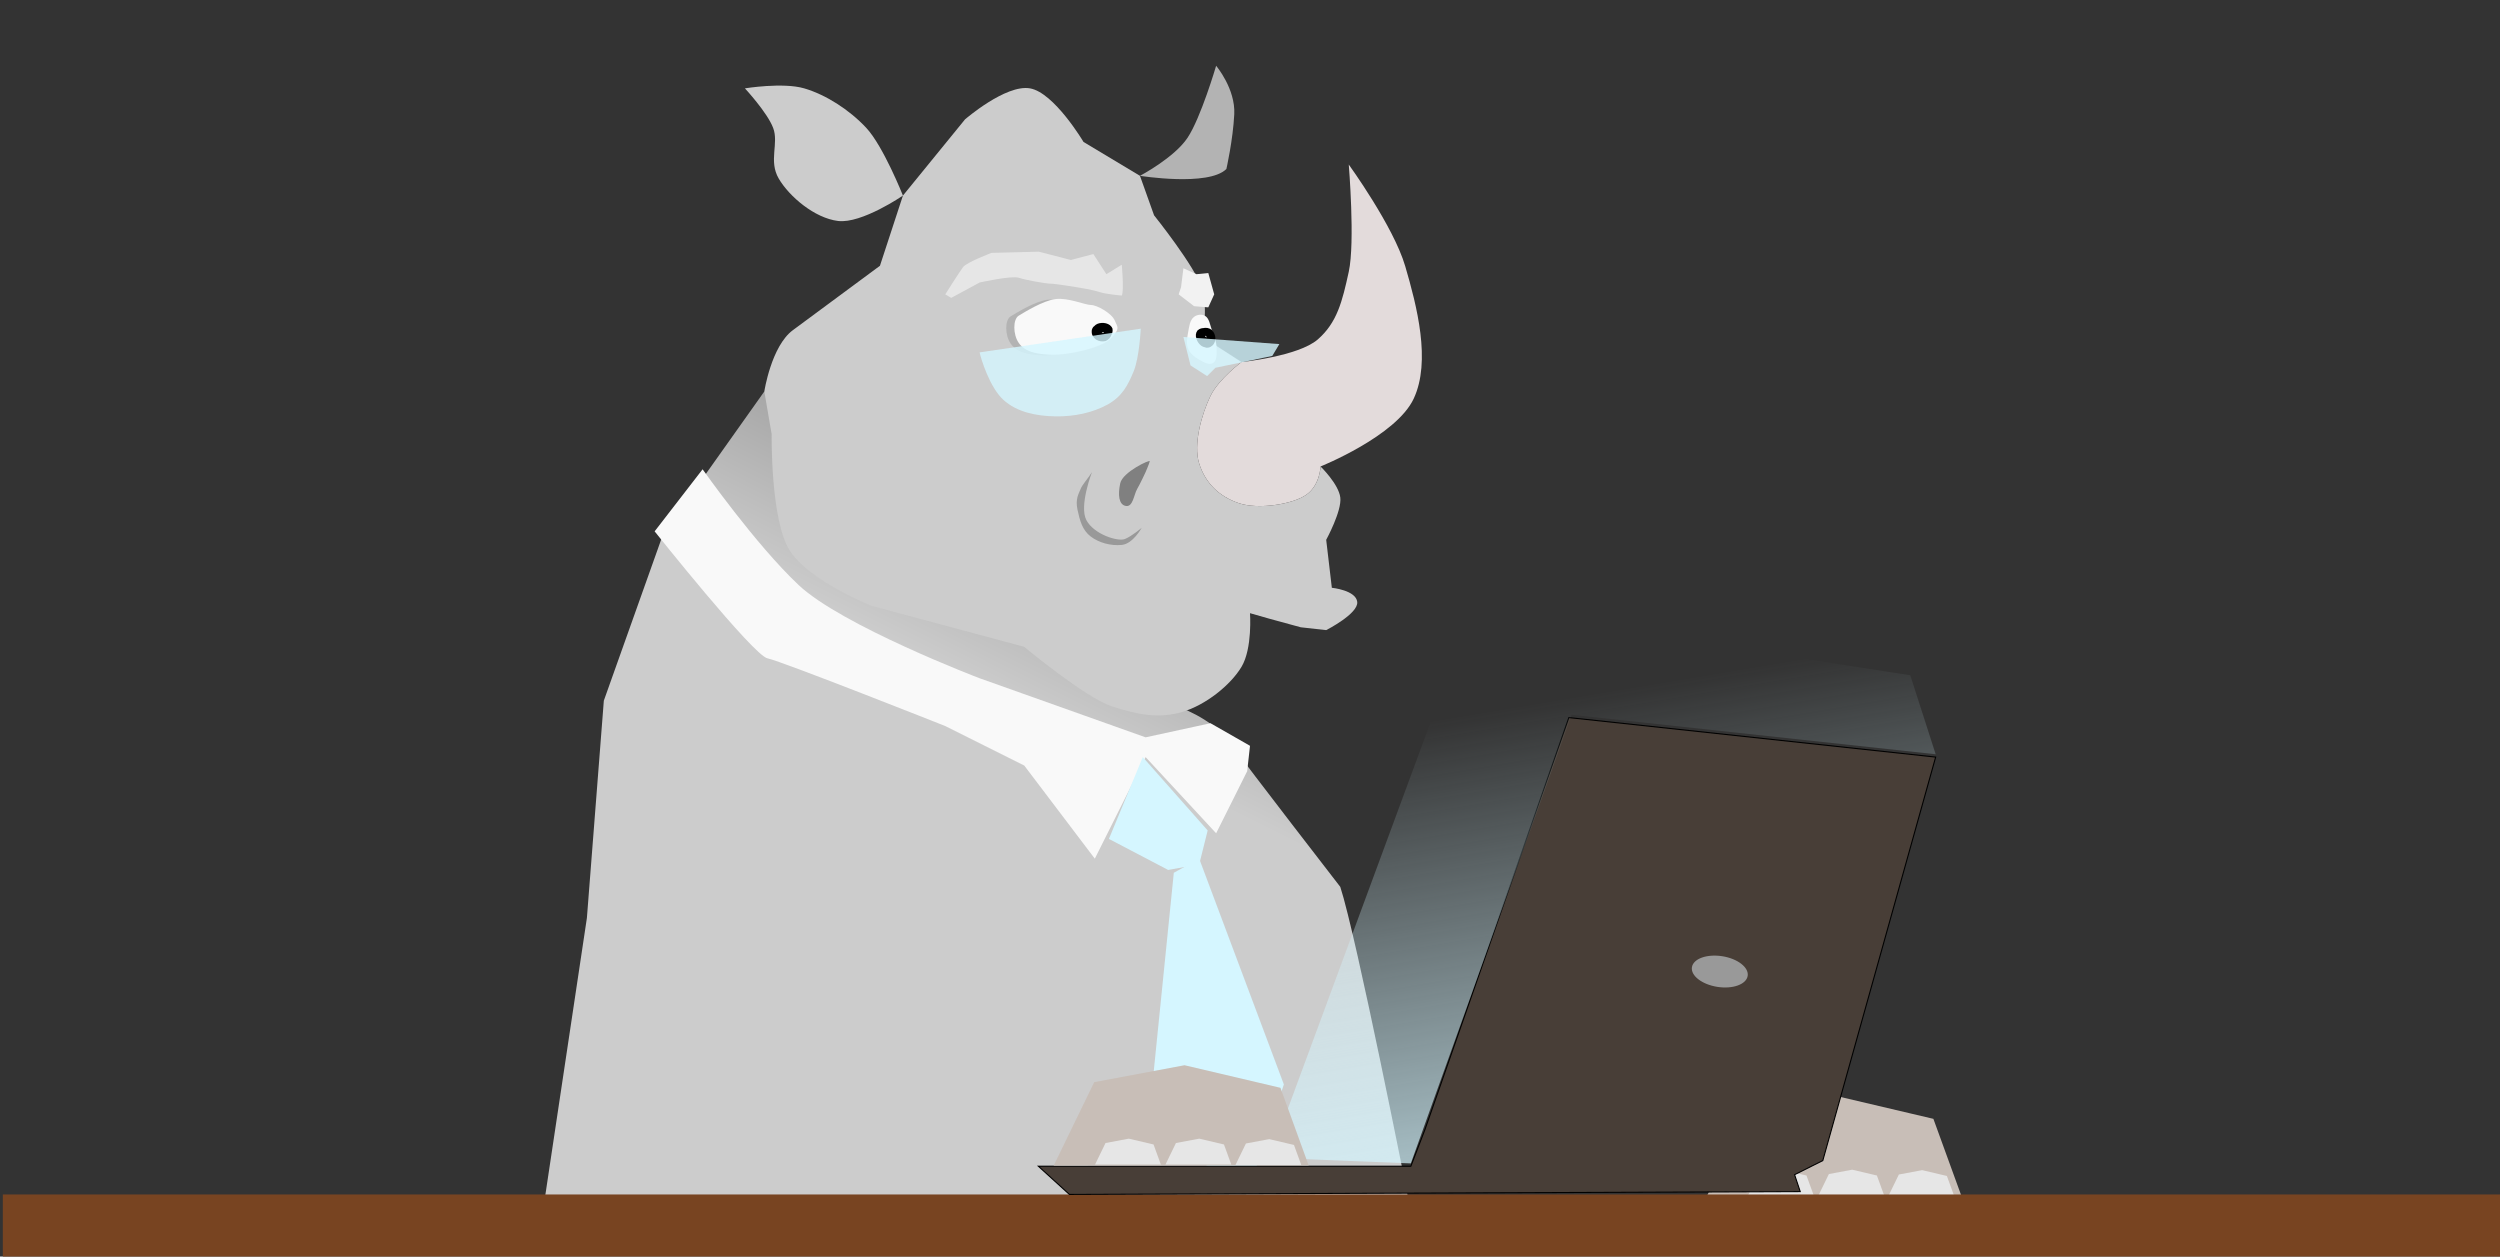 <?xml version="1.0" encoding="UTF-8" standalone="no"?>
<!-- Created with Inkscape (http://www.inkscape.org/) -->

<svg
   xmlns:dc="http://purl.org/dc/elements/1.1/"
   xmlns:cc="http://creativecommons.org/ns#"
   xmlns:rdf="http://www.w3.org/1999/02/22-rdf-syntax-ns#"
   xmlns:svg="http://www.w3.org/2000/svg"
   xmlns="http://www.w3.org/2000/svg"
   xmlns:xlink="http://www.w3.org/1999/xlink"
   xmlns:sodipodi="http://sodipodi.sourceforge.net/DTD/sodipodi-0.dtd"
   xmlns:inkscape="http://www.inkscape.org/namespaces/inkscape"
   width="2300"
   height="1156"
   viewBox="0 0 608.542 305.858"
   version="1.1"
   id="svg16279"
   inkscape:version="0.92.3 (2405546, 2018-03-11)"
   sodipodi:docname="nosorożec.svg">
  <rect x="0" y="0" width="608.542" height="305.858" fill="#333333" stroke="none"/>
  <defs
     id="defs16273">
    <linearGradient
       inkscape:collect="always"
       id="linearGradient16921">
      <stop
         style="stop-color:#d5f6ff;stop-opacity:0.753"
         offset="0"
         id="stop16917" />
      <stop
         style="stop-color:#d5f6ff;stop-opacity:0;"
         offset="1"
         id="stop16919" />
    </linearGradient>
    <linearGradient
       inkscape:collect="always"
       id="linearGradient16838">
      <stop
         style="stop-color:#cccccc;stop-opacity:1;"
         offset="0"
         id="stop16834" />
      <stop
         style="stop-color:#999999;stop-opacity:1"
         offset="1"
         id="stop16836" />
    </linearGradient>
    <linearGradient
       inkscape:collect="always"
       xlink:href="#linearGradient16838"
       id="linearGradient16840"
       x1="255.505"
       y1="215.266"
       x2="280.231"
       y2="165.959"
       gradientUnits="userSpaceOnUse"
       gradientTransform="translate(-17.858,-57.695)" />
    <linearGradient
       inkscape:collect="always"
       xlink:href="#linearGradient16921"
       id="linearGradient16927"
       x1="430.65"
       y1="275.294"
       x2="412.105"
       y2="164.712"
       gradientUnits="userSpaceOnUse" />
  </defs>
  <sodipodi:namedview
     id="base"
     pagecolor="#ffffff"
     bordercolor="#666666"
     borderopacity="1.0"
     inkscape:pageopacity="0.0"
     inkscape:pageshadow="2"
     inkscape:zoom="0.38521739"
     inkscape:cx="1150"
     inkscape:cy="578"
     inkscape:document-units="mm"
     inkscape:current-layer="layer26"
     showgrid="false"
     units="px"
     inkscape:snap-global="false"
     inkscape:window-width="1366"
     inkscape:window-height="705"
     inkscape:window-x="-8"
     inkscape:window-y="-8"
     inkscape:window-maximized="1" />
  <g
     inkscape:label="Layer 1"
     inkscape:groupmode="layer"
     id="layer1"
     transform="translate(0,8.858)">
    <path
       style="fill:url(#linearGradient16840);fill-opacity:1;stroke:none;stroke-width:0.265px;stroke-linecap:butt;stroke-linejoin:miter;stroke-opacity:1"
       d="m 186.046,86.432 -24.638,34.737 -14.424,40.524 -4.121,52.887 -10.303,68.684 210.174,-0.687 c 0,0 -12.542,-63.51 -16.484,-75.553 0,0 -22.322,-28.835 -26.787,-35.029 -4.465,-6.194 -13.05,-8.929 -13.05,-8.929 z"
       id="path16832"
       inkscape:connector-curvature="0"
       sodipodi:nodetypes="ccccccszcc" />
    <path
       style="fill:#cccccc;stroke:none;stroke-width:0.265px;stroke-linecap:butt;stroke-linejoin:miter;stroke-opacity:1"
       d="m 219.789,38.748 c 0,0 -4.763,-12.015 -8.929,-16.484 -4.166,-4.469 -9.936,-8.109 -15.111,-9.616 -5.174,-1.507 -14.424,0 -14.424,0 0,0 5.424,5.84 6.868,9.616 1.445,3.776 -1.17,8.027 1.374,12.363 2.544,4.336 8.686,9.59 14.424,10.303 5.737,0.713 15.797,-6.182 15.797,-6.182 z"
       id="path16824"
       inkscape:connector-curvature="0"
       sodipodi:nodetypes="czzczzzc" />
    <path
       style="fill:#cccccc;stroke:none;stroke-width:0.265px;stroke-linecap:butt;stroke-linejoin:miter;stroke-opacity:1"
       d="m 187.835,96.835 -1.789,-10.403 c 0,0 1.692,-11.034 6.957,-14.927 l 21.19,-15.668 5.597,-17.089 15.111,-18.545 c 0,0 9.889,-8.567 15.797,-7.555 5.908,1.012 13.05,13.05 13.05,13.05 l 13.737,8.242 3.434,9.616 c 0,0 10.105,12.585 11.676,17.858 1.571,5.273 0,11.676 0,11.676 l 9.616,6.182 c 0,0 -5.518,4.063 -7.555,8.242 -2.037,4.179 -4.289,11.673 -2.747,16.484 1.542,4.811 4.853,7.982 9.616,9.616 4.763,1.634 13.179,0.278 16.484,-2.061 3.305,-2.338 3.434,-6.868 3.434,-6.868 0,0 4.404,4.277 4.808,7.555 0.404,3.278 -3.434,10.303 -3.434,10.303 l 1.374,11.676 c 0,0 5.85,0.573 6.182,3.434 0.332,2.861 -7.555,6.868 -7.555,6.868 l -6.182,-0.687 -7.555,-2.061 -4.808,-1.374 c 0,0 0.617,8.564 -2.061,13.05 -2.678,4.486 -8.769,9.329 -14.424,10.989 -5.654,1.66 -10.732,0.743 -17.171,-1.374 -6.439,-2.117 -21.333,-14.485 -21.333,-14.485 l -18.545,-4.98 -18.545,-4.98 c 0,0 -15.248,-6.047 -19.959,-13.467 -4.711,-7.42 -4.399,-28.319 -4.399,-28.319 z"
       id="path16826"
       inkscape:connector-curvature="0"
       sodipodi:nodetypes="ccsccczccczcczzzzczcczcccczzzccczc" />
    <path
       style="fill:#e3dbdb;stroke:none;stroke-width:0.265px;stroke-linecap:butt;stroke-linejoin:miter;stroke-opacity:1"
       d="m 321.442,104.684 c 0,0 -0.129,4.53 -3.434,6.868 -3.305,2.338 -11.722,3.695 -16.484,2.061 -4.763,-1.634 -8.074,-4.805 -9.616,-9.616 -1.542,-4.811 0.71,-12.305 2.747,-16.484 2.037,-4.179 7.555,-8.242 7.555,-8.242 0,0 13.827,-1.402 18.545,-5.495 4.718,-4.093 5.983,-9.282 7.555,-16.484 1.572,-7.203 0,-26.1 0,-26.1 0,0 10.892,15.03 13.737,24.726 2.845,9.697 6.338,23.174 2.061,32.282 -4.278,9.108 -22.666,16.484 -22.666,16.484 z"
       id="path16828"
       inkscape:connector-curvature="0"
       sodipodi:nodetypes="czzzzczzczzc" />
    <path
       style="fill:#b3b3b3;stroke:none;stroke-width:0.265px;stroke-linecap:butt;stroke-linejoin:miter;stroke-opacity:1"
       d="m 277.484,33.94 c 0,0 8.322,-4.373 11.574,-9.242 3.252,-4.868 6.971,-17.545 6.971,-17.545 0,0 4.722,5.575 4.413,11.805 -0.309,6.23 -1.918,13.322 -1.918,13.322 -4.367,4.329 -21.041,1.66 -21.041,1.66 z"
       id="path16830"
       inkscape:connector-curvature="0"
       sodipodi:nodetypes="czczsc" />
    <path
       style="fill:#f9f9f9;stroke:none;stroke-width:0.265px;stroke-linecap:butt;stroke-linejoin:miter;stroke-opacity:1"
       d="m 289.215,72.017 c 0.244,-1.316 0.382,-2.931 1.442,-3.749 0.689,-0.532 1.831,-0.704 2.595,-0.288 1.133,0.616 1.273,2.255 1.73,3.461 0.529,1.396 1.128,2.834 1.154,4.326 0.022,1.282 0.229,3.079 -0.865,3.749 -1.014,0.621 -2.426,-0.279 -3.461,-0.865 -1.065,-0.603 -2.127,-1.465 -2.595,-2.595 -0.515,-1.243 -0.246,-2.714 0,-4.037 z"
       id="path16885"
       inkscape:connector-curvature="0"
       sodipodi:nodetypes="sssssssss" />
  </g>
  <g
     inkscape:groupmode="layer"
     id="layer25"
     inkscape:label="Layer 3">
    <path
       style="fill:#b3b3b3;fill-opacity:1;stroke:none;stroke-width:0.265px;stroke-linecap:butt;stroke-linejoin:miter;stroke-opacity:1"
       d="m 268.504,82.484 c -2.234,2.398 -10.785,4.208 -14.707,4.037 -3.922,-0.17 -6.364,-0.841 -7.786,-2.884 -1.422,-2.043 -1.442,-5.768 0,-6.633 1.442,-0.865 5.869,-3.637 8.94,-4.037 3.071,-0.4 7.21,1.442 8.651,1.442 1.442,0 5.037,2.015 5.768,3.749 0.73,1.734 1.369,1.928 -0.865,4.326 z"
       id="path16854-2"
       inkscape:connector-curvature="0"
       sodipodi:nodetypes="zzzzzzzz" />
    <path
       style="fill:#f9f9f9;fill-opacity:1;stroke:none;stroke-width:0.265px;stroke-linecap:butt;stroke-linejoin:miter;stroke-opacity:1"
       d="m 270.47,82.317 c -2.234,2.398 -10.785,4.208 -14.707,4.037 -3.922,-0.17 -6.364,-0.841 -7.786,-2.884 -1.422,-2.043 -1.442,-5.768 0,-6.633 1.442,-0.865 5.869,-3.637 8.94,-4.037 3.071,-0.4 7.21,1.442 8.651,1.442 1.442,0 5.037,2.015 5.768,3.749 0.73,1.734 1.369,1.928 -0.865,4.326 z"
       id="path16854"
       inkscape:connector-curvature="0"
       sodipodi:nodetypes="zzzzzzzz" />
    <path
       style="opacity:1;fill:#f9f9f9;fill-opacity:1;fill-rule:nonzero;stroke:none;stroke-width:1.572;stroke-linecap:butt;stroke-linejoin:bevel;stroke-miterlimit:4;stroke-dasharray:none;stroke-dashoffset:0;stroke-opacity:1;paint-order:normal"
       id="path16856"
       d="m 261.47,80.35 c -0.031,0.304 0.159,0.291 0.405,0.361 0.653,0.189 1.297,0.195 1.94,-0.016 0.488,-0.194 0.888,-0.478 1.079,-0.975 0.1,-0.31 0.018,-0.266 -0.182,-0.379 -0.359,-0.164 -0.759,-0.183 -1.147,-0.206 -0.526,-0.048 -1.035,0.028 -1.526,0.222 -0.509,0.269 -1.061,0.498 -1.429,0.956 -0.244,0.289 -0.432,0.592 -0.327,0.973 0.32,0.395 0.765,0.612 1.219,0.828 0.832,0.348 1.716,0.439 2.608,0.406 0.45,-0.045 0.803,-0.234 1.014,-0.636 0.06,-0.167 0.121,-0.346 0.131,-0.525 0.009,-0.167 -0.045,-0.046 -0.032,0.053 0.074,0.159 0.125,0.156 -0.084,0.164 0,0 0.038,-1.7 0.038,-1.7 v 0 c 0.548,0.024 1.001,0.087 1.409,0.504 0.085,0.142 0.194,0.273 0.256,0.427 0.265,0.658 -0.003,1.399 -0.29,1.994 -0.575,0.839 -1.354,1.337 -2.392,1.396 -1.157,0.029 -2.305,-0.106 -3.38,-0.565 -0.976,-0.462 -1.871,-1.026 -2.184,-2.127 -0.083,-0.888 0.139,-1.654 0.749,-2.324 0.591,-0.629 1.312,-1.061 2.099,-1.409 0.718,-0.26 1.456,-0.406 2.224,-0.333 0.739,0.047 1.477,0.14 2.103,0.571 0.798,0.685 1.052,1.402 0.664,2.418 -0.451,0.919 -1.162,1.54 -2.137,1.881 -1.015,0.288 -2.03,0.309 -3.044,-0.023 -1.099,-0.474 -1.576,-1.03 -1.464,-2.271 0,0 1.678,0.336 1.678,0.336 z"
       inkscape:connector-curvature="0" />
    <path
       style="opacity:1;fill:#000000;fill-opacity:1;fill-rule:nonzero;stroke:none;stroke-width:1.572;stroke-linecap:butt;stroke-linejoin:bevel;stroke-miterlimit:4;stroke-dasharray:none;stroke-dashoffset:0;stroke-opacity:1;paint-order:normal"
       id="path16862"
       d="m 268.447,80.884 c -0.206,0.057 -0.735,0.241 -0.689,0.54 0.215,-0.254 -0.141,-0.385 0.278,-0.304 0.213,0.036 0.5,0.016 0.651,-0.163 -0.006,-0.166 -0.056,-0.109 -0.113,-0.259 -0.135,-0.064 -0.346,-0.073 -0.506,-0.095 -0.1,-0.016 -0.827,-0.016 -0.711,0.155 0.062,0.065 0.063,-0.095 0.228,-0.038 0.334,0.182 0.665,0.322 1.04,0.391 0.183,-0.025 0.213,-0.046 0.269,-0.212 0.096,-0.155 0.245,-0.307 0.289,-0.492 0.003,-0.015 -0.004,-0.158 -0.049,-0.014 0.009,0.045 0.065,0.11 0.026,0.135 -0.035,0.024 -0.05,-0.069 -0.081,-0.099 -0.055,-0.054 -0.231,-0.063 -0.294,-0.077 -0.271,-0.011 -0.713,-0.172 -0.949,0.032 -0.247,0.088 -0.355,0.286 -0.433,0.523 0.062,0.163 0.232,0.281 0.382,0.363 0.232,0.065 0.645,0.284 0.864,0.108 0,-0.012 -0.006,-0.028 0.003,-0.036 0.193,-0.176 0.251,-0.206 0.313,-0.462 -0.089,-0.141 0.011,0.089 -0.201,0.047 -0.287,-0.061 -0.725,-0.374 -0.99,-0.135 -0.074,0.106 -0.159,0.198 -0.232,0.307 0,0 -1.358,-1.023 -1.358,-1.023 v 0 c 0.269,-0.341 0.532,-0.652 0.93,-0.853 0.83,-0.301 1.385,-0.216 2.191,0.088 0.995,0.369 1.473,0.989 1.284,2.083 -0.262,0.766 -0.718,1.312 -1.48,1.624 -0.834,0.188 -1.563,0.067 -2.308,-0.361 -0.778,-0.59 -1.255,-1.373 -0.982,-2.377 0.279,-0.663 0.693,-1.219 1.388,-1.484 0.656,-0.226 1.317,-0.254 1.997,-0.098 0.731,0.198 1.288,0.558 1.589,1.278 0.12,0.741 -0.021,1.279 -0.486,1.874 -0.534,0.723 -1.101,1.022 -2.01,0.93 -0.639,-0.13 -1.223,-0.37 -1.771,-0.727 -0.819,-0.716 -1.085,-1.531 -0.404,-2.476 0.697,-0.638 1.276,-0.752 2.203,-0.66 0.807,0.131 1.523,0.424 1.863,1.229 0.285,0.886 0.169,1.589 -0.543,2.221 -0.619,0.384 -1.286,0.573 -2.016,0.403 -1.044,-0.277 -1.683,-0.832 -1.447,-2.003 0.396,-0.816 1.034,-1.353 1.929,-1.566 0,0 0.336,1.678 0.336,1.678 z"
       inkscape:connector-curvature="0" />
    <path
       style="fill:#e6e6e6;stroke:none;stroke-width:0.265px;stroke-linecap:butt;stroke-linejoin:miter;stroke-opacity:1"
       d="m 273.065,71.935 c 0.577,-1.154 0,-7.498 0,-7.498 l -3.749,2.307 -3.172,-4.902 -5.479,1.442 -7.786,-2.019 -11.535,0.288 c 0,0 -6.056,2.307 -6.921,3.461 -0.865,1.154 -4.326,6.633 -4.326,6.633 l 1.442,0.865 6.921,-3.749 c 0,0 7.786,-1.73 9.517,-1.154 1.73,0.577 6.633,1.442 7.786,1.442 1.154,0 6.344,0.865 6.344,0.865 0,0 3.749,0.577 5.479,1.154 1.73,0.577 5.479,0.865 5.479,0.865 z"
       id="path16864"
       inkscape:connector-curvature="0" />
    <path
       style="fill:none;stroke:#000000;stroke-width:0.265px;stroke-linecap:butt;stroke-linejoin:miter;stroke-opacity:1"
       d="M 356.696,132.207 Z"
       id="path16866"
       inkscape:connector-curvature="0" />
    <path
       style="fill:#f2f2f2;stroke:none;stroke-width:0.265px;stroke-linecap:butt;stroke-linejoin:miter;stroke-opacity:1"
       d="m 286.908,71.647 3.749,2.884 3.461,0.288 1.442,-3.172 -1.442,-5.191 -2.884,0.288 -3.172,-1.442 -0.577,4.614 z"
       id="path16868"
       inkscape:connector-curvature="0" />
    <path
       style="opacity:1;fill:#000000;fill-opacity:1;fill-rule:nonzero;stroke:none;stroke-width:1.572;stroke-linecap:butt;stroke-linejoin:bevel;stroke-miterlimit:4;stroke-dasharray:none;stroke-dashoffset:0;stroke-opacity:1;paint-order:normal"
       id="path16862-9"
       d="m 293.477,81.977 c 0.156,0.146 0.591,0.499 0.822,0.303 -0.329,-0.05 -0.253,0.322 -0.404,-0.077 -0.082,-0.2 -0.249,-0.433 -0.481,-0.469 -0.138,0.092 -0.063,0.104 -0.161,0.232 0.017,0.148 0.12,0.333 0.185,0.48 0.039,0.094 0.42,0.712 0.506,0.523 0.023,-0.087 -0.114,-0.004 -0.152,-0.175 -0.021,-0.38 -0.075,-0.735 -0.214,-1.091 -0.117,-0.143 -0.151,-0.157 -0.322,-0.118 -0.182,-5.22e-4 -0.39,-0.047 -0.57,0.013 -0.014,0.005 -0.132,0.086 0.014,0.049 0.034,-0.031 0.059,-0.113 0.101,-0.094 0.039,0.018 -0.033,0.079 -0.042,0.12 -0.017,0.075 0.067,0.23 0.089,0.29 0.133,0.236 0.229,0.697 0.526,0.79 0.205,0.164 0.43,0.152 0.673,0.093 0.106,-0.139 0.117,-0.345 0.109,-0.516 -0.067,-0.231 -0.097,-0.698 -0.361,-0.792 -0.01,0.006 -0.021,0.02 -0.033,0.017 -0.251,-0.072 -0.308,-0.105 -0.558,-0.024 -0.073,0.149 0.07,-0.056 0.146,0.146 0.099,0.276 0.063,0.813 0.406,0.913 0.129,0.007 0.252,0.031 0.383,0.036 0,0 -0.157,1.693 -0.157,1.693 v 0 c -0.431,-0.05 -0.834,-0.109 -1.214,-0.343 -0.693,-0.548 -0.912,-1.065 -1.076,-1.911 -0.209,-1.041 0.068,-1.773 1.098,-2.187 0.789,-0.179 1.493,-0.078 2.159,0.406 0.598,0.61 0.878,1.295 0.905,2.154 -0.094,0.972 -0.509,1.789 -1.507,2.085 -0.71,0.111 -1.401,0.051 -1.992,-0.401 -0.537,-0.44 -0.908,-0.987 -1.133,-1.647 -0.215,-0.726 -0.202,-1.389 0.253,-2.024 0.567,-0.492 1.099,-0.654 1.85,-0.571 0.896,0.074 1.448,0.4 1.848,1.222 0.225,0.612 0.328,1.235 0.312,1.889 -0.179,1.073 -0.733,1.728 -1.894,1.644 -0.909,-0.258 -1.31,-0.691 -1.719,-1.527 -0.312,-0.756 -0.44,-1.519 0.067,-2.231 0.604,-0.708 1.263,-0.979 2.175,-0.705 0.652,0.325 1.163,0.793 1.402,1.503 0.313,1.034 0.176,1.869 -0.944,2.283 -0.902,0.092 -1.694,-0.169 -2.346,-0.818 0,0 1.252,-1.167 1.252,-1.167 z"
       inkscape:connector-curvature="0"
       inkscape:transform-center-x="-3.6850399"
       inkscape:transform-center-y="1.0379954" />
  </g>
  <g
     inkscape:groupmode="layer"
     id="layer24"
     inkscape:label="Layer 2">
    <path
       style="fill:#f9f9f9;stroke:none;stroke-width:0.265px;stroke-linecap:butt;stroke-linejoin:miter;stroke-opacity:1"
       d="m 171.024,114.23 -11.676,15.111 c 0,0 24.039,30.221 27.474,30.908 3.434,0.687 43.271,16.484 43.271,16.484 l 19.232,9.616 17.171,22.666 12.363,-24.726 17.171,18.545 7.555,-15.111 0.687,-6.182 -9.616,-5.495 -15.797,3.434 -40.524,-14.424 c 0,0 -33.43,-12.744 -43.958,-22.666 -10.527,-9.921 -23.353,-28.161 -23.353,-28.161 z"
       id="path16843"
       inkscape:connector-curvature="0"
       sodipodi:nodetypes="ccscccccccccczc" />
    <path
       style="fill:#d5f6ff;stroke:none;stroke-width:0.265px;stroke-linecap:butt;stroke-linejoin:miter;stroke-opacity:1"
       d="m 278.171,184.287 -8.242,19.918 14.424,7.555 7.555,-1.374 2.061,-8.242 z"
       id="path16845"
       inkscape:connector-curvature="0" />
    <path
       style="fill:#d5f6ff;stroke:none;stroke-width:0.265px;stroke-linecap:butt;stroke-linejoin:miter;stroke-opacity:1"
       d="m 285.726,212.448 -6.182,61.129 24.039,17.171 8.929,-26.787 -20.605,-54.947 z"
       id="path16847"
       inkscape:connector-curvature="0" />
    <path
       style="opacity:0.811;fill:#d5f6ff;stroke:none;stroke-width:0.265px;stroke-linecap:butt;stroke-linejoin:miter;stroke-opacity:1"
       d="m 238.46,85.778 c 0.288,1.442 2.418,8.478 5.768,11.535 3.35,3.057 8.084,3.955 12.689,4.037 4.605,0.083 9.124,-0.916 12.689,-2.884 3.565,-1.968 4.954,-4.718 6.344,-8.075 1.39,-3.357 1.73,-10.382 1.73,-10.382 z"
       id="path16849"
       inkscape:connector-curvature="0"
       sodipodi:nodetypes="czzzzcc" />
    <path
       style="opacity:0.815;fill:#d5f6ff;stroke:none;stroke-width:0.265px;stroke-linecap:butt;stroke-linejoin:miter;stroke-opacity:1"
       d="m 288.061,82.029 1.73,6.921 4.037,2.595 2.019,-2.019 6.921,-1.442 6.921,-1.442 1.73,-2.884 z"
       id="path16851"
       inkscape:connector-curvature="0"
       inkscape:transform-center-y="-9.2281746" />
    <path
       style="fill:#808080;stroke:none;stroke-width:0.265px;stroke-linecap:butt;stroke-linejoin:miter;stroke-opacity:1"
       d="m 279.869,112.279 c 0.084,-0.494 -6.618,2.623 -7.193,5.385 -0.575,2.762 -0.37,5.193 1.374,5.495 1.743,0.302 1.948,-2.743 2.747,-4.121 0.8,-1.378 2.061,-4.121 2.061,-4.121 0,0 0.928,-2.143 1.012,-2.637 z"
       id="path16902"
       inkscape:connector-curvature="0"
       sodipodi:nodetypes="zzzzcz" />
    <path
       style="fill:#999999;stroke:none;stroke-width:0.265px;stroke-linecap:butt;stroke-linejoin:miter;stroke-opacity:1"
       d="m 265.808,114.916 c 0,0 -3.184,8.216 -1.374,11.676 1.81,3.461 7.652,5.292 9.356,4.624 1.704,-0.668 4.121,-2.747 4.121,-2.747 0,0 -2.094,3.881 -4.824,4.17 -2.731,0.289 -5.65,-0.545 -7.625,-2.071 -1.976,-1.526 -2.601,-3.766 -3.18,-6.479 -0.579,-2.713 0.323,-3.918 0.741,-5.03 0.418,-1.112 1.757,-2.488 2.785,-4.143 z"
       id="path16904"
       inkscape:connector-curvature="0"
       sodipodi:nodetypes="czzczzzzc" />
  </g>
  <g
     inkscape:groupmode="layer"
     id="layer26"
     inkscape:label="Layer 4">
    <path
       style="fill:#c8beb7;stroke:none;stroke-width:0.265px;stroke-linecap:butt;stroke-linejoin:miter;stroke-opacity:1"
       d="m 415.407,291.296 9.879,-20.327 21.979,-4.121 23.353,5.495 6.868,18.897 z"
       id="path16931-4"
       inkscape:connector-curvature="0"
       sodipodi:nodetypes="cccccc" />
    <path
       style="fill:#e6e6e6;stroke:none;stroke-width:0.068px;stroke-linecap:butt;stroke-linejoin:miter;stroke-opacity:1"
       d="m 459.665,291.139 2.548,-5.243 5.67,-1.063 6.024,1.417 1.772,4.875 z"
       id="path16931-6-5"
       inkscape:connector-curvature="0"
       sodipodi:nodetypes="cccccc" />
    <path
       style="fill:#e6e6e6;stroke:none;stroke-width:0.068px;stroke-linecap:butt;stroke-linejoin:miter;stroke-opacity:1"
       d="m 442.629,291.028 2.548,-5.243 5.67,-1.063 6.024,1.417 1.772,4.875 z"
       id="path16931-6-6-8"
       inkscape:connector-curvature="0"
       sodipodi:nodetypes="cccccc" />
    <path
       style="fill:#e6e6e6;stroke:none;stroke-width:0.068px;stroke-linecap:butt;stroke-linejoin:miter;stroke-opacity:1"
       d="m 425.486,291.028 2.548,-5.243 5.67,-1.063 6.024,1.417 1.772,4.875 z"
       id="path16931-6-1-0"
       inkscape:connector-curvature="0"
       sodipodi:nodetypes="cccccc" />
    <rect
       style="opacity:1;fill:#784421;fill-opacity:1;fill-rule:nonzero;stroke:none;stroke-width:1.572;stroke-linecap:butt;stroke-linejoin:bevel;stroke-miterlimit:4;stroke-dasharray:none;stroke-dashoffset:0;stroke-opacity:1;paint-order:normal"
       id="rect16909"
       width="609.229"
       height="17.171"
       x="0.687"
       y="290.748" />
    <path
       style="fill:#483e37;stroke:#000000;stroke-width:0.265px;stroke-linecap:butt;stroke-linejoin:miter;stroke-opacity:1"
       d="m 346.855,274.95 35.029,-100.279 89.289,9.616 -27.474,98.218 -6.868,3.434 1.374,4.121 -177.892,0.687 -7.555,-6.868 h 90.663 z"
       id="path16911"
       inkscape:connector-curvature="0"
       sodipodi:nodetypes="cccccccccc" />
    <ellipse
       style="opacity:1;fill:#999999;fill-opacity:1;fill-rule:nonzero;stroke:none;stroke-width:1.572;stroke-linecap:butt;stroke-linejoin:bevel;stroke-miterlimit:4;stroke-dasharray:none;stroke-dashoffset:0;stroke-opacity:1;paint-order:normal"
       id="path16913"
       cx="-169.442"
       cy="449.963"
       rx="3.778"
       ry="6.868"
       transform="rotate(-81.172)" />
    <path
       style="fill:url(#linearGradient16927);stroke:none;stroke-width:0.265px;stroke-linecap:butt;stroke-linejoin:miter;stroke-opacity:1;fill-opacity:1"
       d="m 343.421,283.193 39.15,-109.208 88.603,9.616 -6.182,-19.232 -106.46,-16.484 -49.453,133.934 z"
       id="path16915"
       inkscape:connector-curvature="0" />
    <path
       style="fill:#c8beb7;stroke:none;stroke-width:0.265px;stroke-linecap:butt;stroke-linejoin:miter;stroke-opacity:1"
       d="m 256.474,283.742 9.879,-20.327 21.979,-4.121 23.353,5.495 6.868,18.897 z"
       id="path16931"
       inkscape:connector-curvature="0"
       sodipodi:nodetypes="cccccc" />
    <path
       style="fill:#e6e6e6;stroke:none;stroke-width:0.068px;stroke-linecap:butt;stroke-linejoin:miter;stroke-opacity:1"
       d="m 300.732,283.586 2.548,-5.243 5.67,-1.063 6.024,1.417 1.772,4.875 z"
       id="path16931-6"
       inkscape:connector-curvature="0"
       sodipodi:nodetypes="cccccc" />
    <path
       style="fill:#e6e6e6;stroke:none;stroke-width:0.068px;stroke-linecap:butt;stroke-linejoin:miter;stroke-opacity:1"
       d="m 283.695,283.474 2.548,-5.243 5.67,-1.063 6.024,1.417 1.772,4.875 z"
       id="path16931-6-6"
       inkscape:connector-curvature="0"
       sodipodi:nodetypes="cccccc" />
    <path
       style="fill:#e6e6e6;stroke:none;stroke-width:0.068px;stroke-linecap:butt;stroke-linejoin:miter;stroke-opacity:1"
       d="m 266.553,283.474 2.548,-5.243 5.67,-1.063 6.024,1.417 1.772,4.875 z"
       id="path16931-6-1"
       inkscape:connector-curvature="0"
       sodipodi:nodetypes="cccccc" />
  </g>
</svg>

